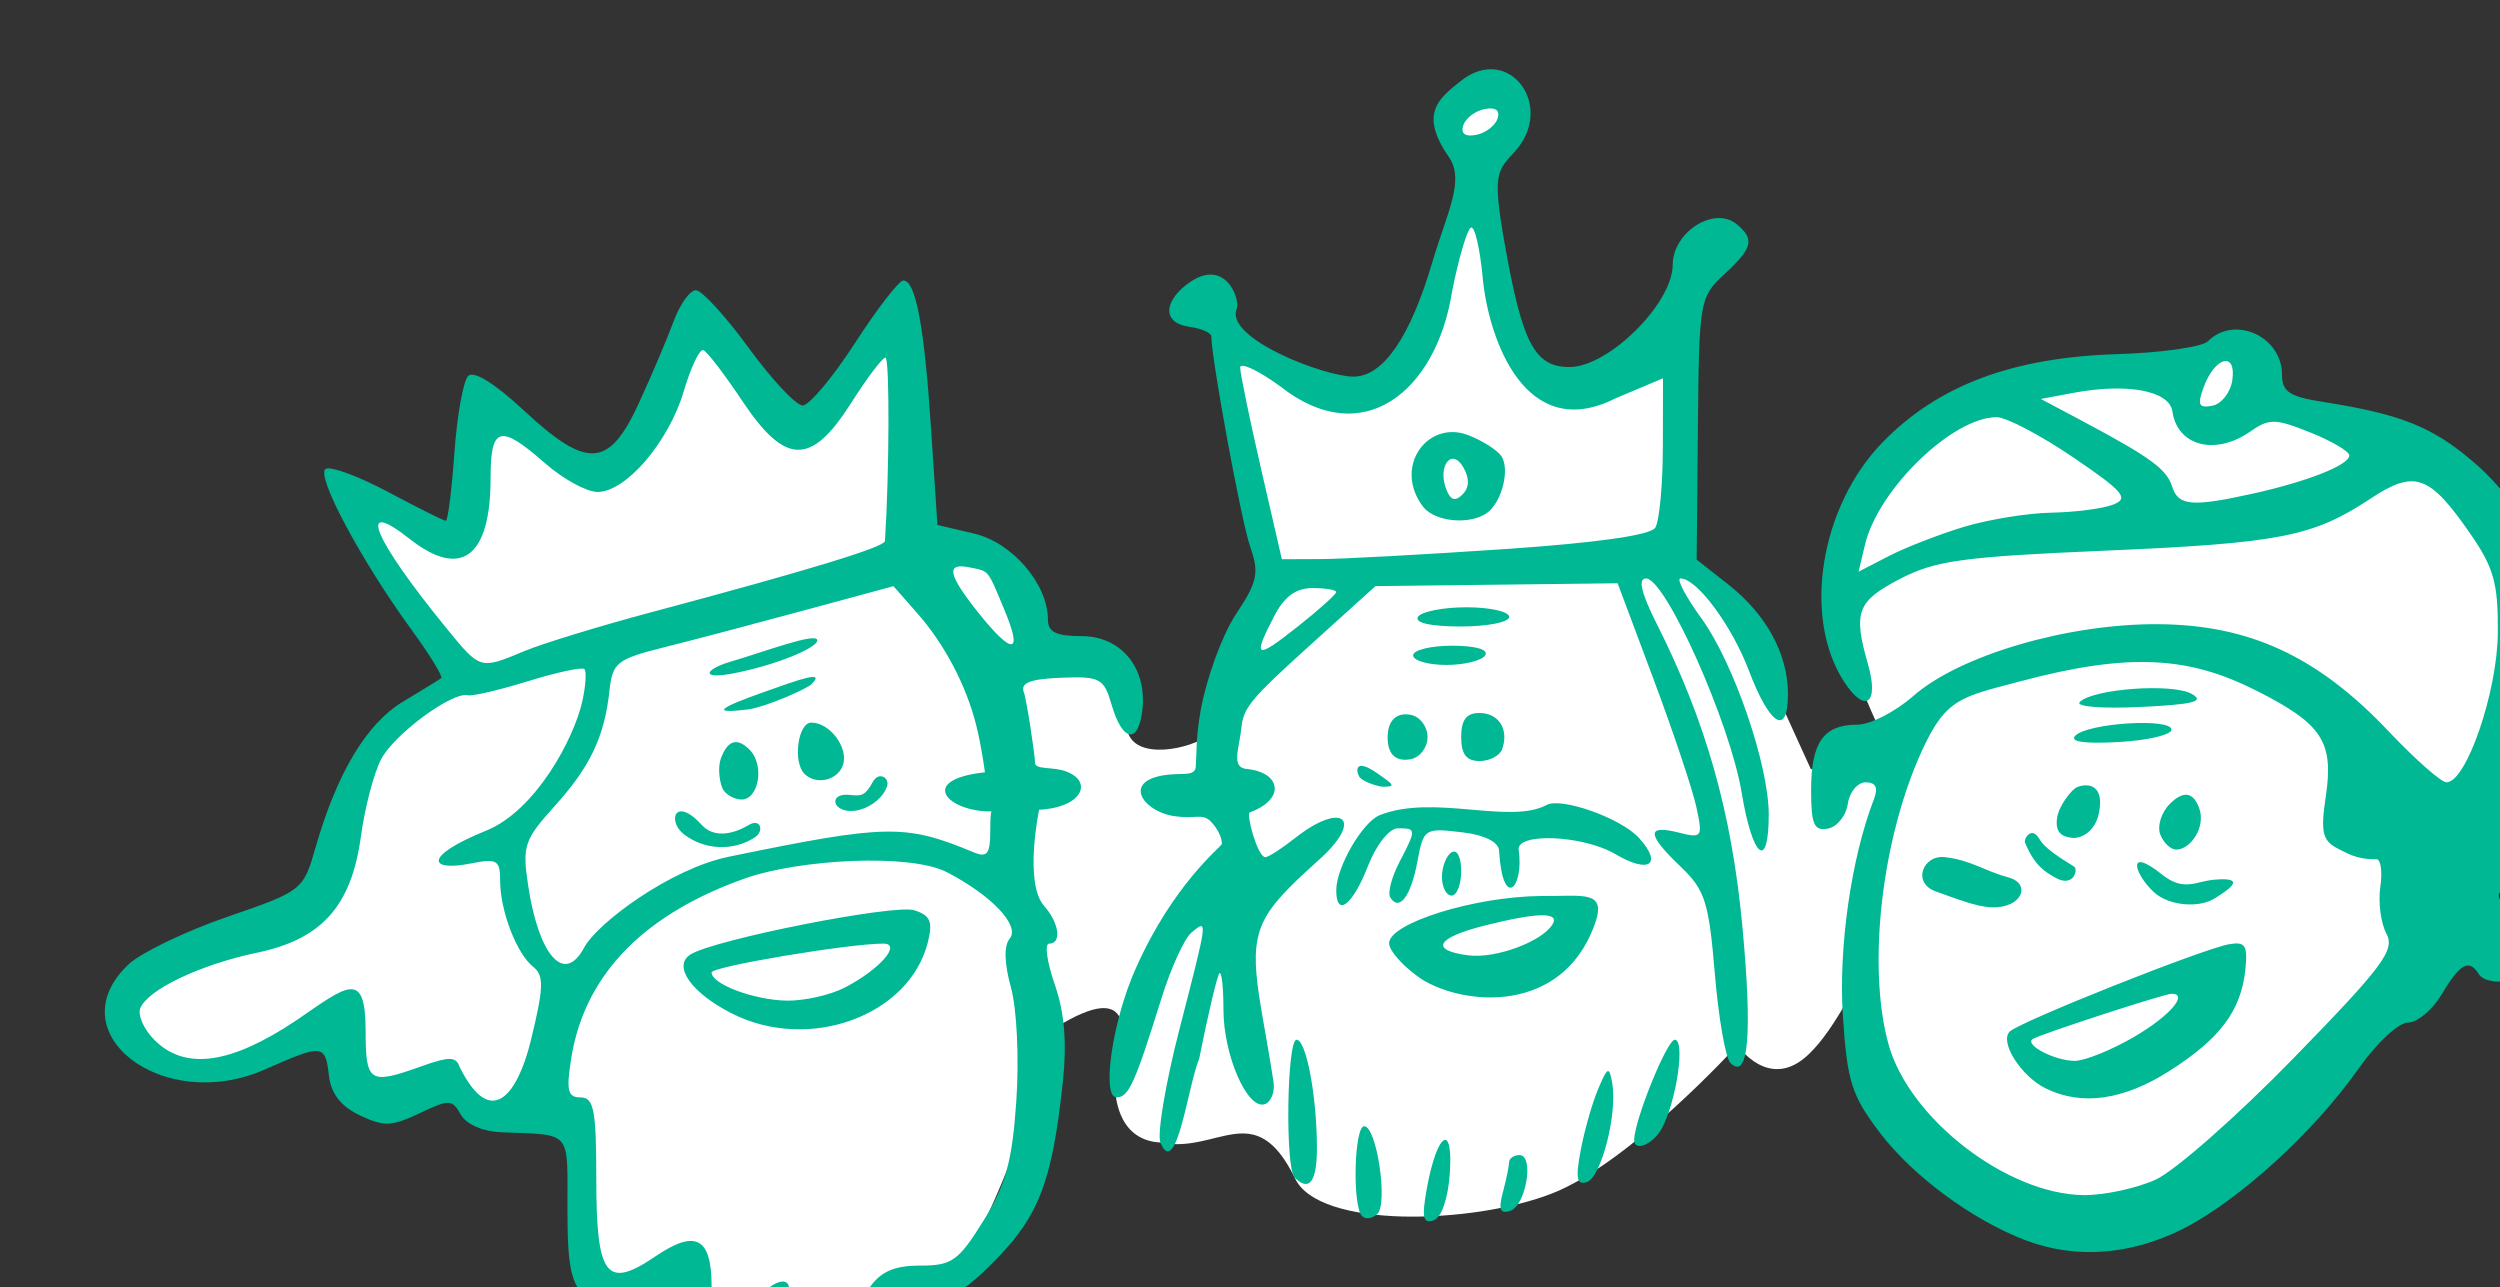 <?xml version="1.0" ?><svg height="172.826mm" viewBox="0 0 335.716 172.826" width="335.716mm" xmlns="http://www.w3.org/2000/svg">
    <rect x="0" y="0" width="335.716" height="172.826" fill="#333333" stroke="none"/>
    <path d="m 33957.566,22621.939 c 0,0 -47.511,-70.183 -54.021,-83.522 -6.51,-13.338 52.636,11.344 52.636,11.344 l 12.466,-67.44 67.18,35.528 43.355,-79.907 54.713,57.468 47.234,-61.457 7.203,124.036 c 0,0 37.815,-6.732 48.203,11.468 10.389,18.2 18.284,41.138 18.284,41.138 0,0 29.365,-9.474 35.322,9.224 5.956,18.699 5.402,27.176 5.402,27.176 3.697,15.657 32.363,9.433 41.731,2.046 l 30.26,-81.331 -21.572,-122.163 69.95,36.026 c 0,0 23.686,-9.723 31.443,-35.154 7.757,-25.43 23.271,-84.394 23.271,-84.394 0,0 -19.392,-11.593 -14.821,-28.173 4.571,-16.579 35.818,-11.883 39.353,3.096 3.536,14.98 -20.377,25.576 -20.377,25.576 0,0 13.852,86.887 20.639,98.48 6.787,11.593 23.314,19.917 47.452,9.716 24.138,-10.201 38.704,-42.002 38.704,-42.002 l -7.756,126.902 c 0,0 26.872,19.696 36.845,42.01 9.973,22.314 31.304,69.061 31.304,69.061 l 37.676,-14.086 c 0,0 -22.162,-44.254 -24.794,-73.674 -2.632,-29.419 18.422,-73.05 63.024,-95.114 44.602,-22.065 116.076,-17.826 116.076,-17.826 0,0 9.835,-14.336 24.656,-12.466 14.821,1.87 8.311,25.555 8.311,25.555 0,0 70.504,10.845 96.268,34.156 25.764,23.311 45.156,37.148 30.612,117.553 -14.545,80.405 -51.39,145.726 -101.809,201.075 -50.42,55.348 -83.386,88.881 -138.792,56.844 -55.406,-32.037 -83.663,-48.617 -85.603,-88.632 -1.939,-40.016 -6.228,-9.122 -26.451,10.699 -20.223,19.821 -36.423,-4.329 -36.423,-4.329 0,0 -54.05,59.521 -93.926,75.15 -39.876,15.629 -118.963,18.222 -130.47,-8.089 -20.285,-41.012 -38.982,-11.739 -68.026,-17.727 -23.062,-1.167 -22.812,-27.042 -22.812,-27.042 6.555,-29.873 9.724,-55.776 -29.963,-31.4 0,0 -36.147,123.034 -59.556,129.017 -23.409,5.984 -36.429,17.577 -45.433,20.444 -9.003,2.867 -37.814,-10.097 -37.814,-10.097 0,0 -18.561,25.804 -27.703,21.441 -9.142,-4.363 -19.947,-30.915 -19.947,-30.915 0,0 -34.628,16.953 -41.416,1.246 -6.787,-15.707 -8.588,-82.648 -8.588,-82.648 0,0 -24.517,0.249 -39.753,-0.998 -15.237,-1.246 -32.274,-18.075 -32.274,-18.075 0,0 -22.163,23.685 -32.829,11.967 -10.665,-11.718 -19.807,-42.259 -19.807,-42.259 0,0 -37.815,20.818 -58.315,23.934 -20.5,3.117 -47.649,-8.352 -48.203,-27.425 -0.554,-19.072 11.773,-20.319 48.757,-37.647 36.984,-17.327 41.277,-3.864 59.146,-55.971 17.868,-52.108 61.778,-77.413 61.778,-77.413 z" fill="#FFFFFF" paint-order="markers stroke fill" transform="translate(62.025,-61.754) matrix(0.265,0,0,0.265,-8998.963,-5841.605)"/>
    <path d="m 34068.787,22949.814 c -5.515,-14.621 -7.626,-15.044 -31.005,-6.272 -3.141,1.18 -10.264,-2.41 -15.83,-7.972 -8.44,-8.445 -10.113,-16.156 -10.113,-46.643 0,-39.785 2.508,-36.893 -33.216,-38.313 -9.708,-0.387 -18.039,-3.989 -20.851,-9.015 -4.343,-7.754 -5.874,-7.801 -20.911,-0.631 -14.051,6.702 -18.104,6.838 -30.278,1.029 -9.57,-4.568 -14.551,-10.975 -15.6,-20.065 -1.848,-16.032 -3.079,-16.152 -32.426,-3.167 -51.817,22.919 -105.821,-18.77 -69.056,-53.308 6.278,-5.898 28.741,-16.702 49.914,-24.003 38.175,-13.164 38.551,-13.463 44.782,-35.17 10.844,-37.791 25.841,-62.795 44.326,-73.902 9.664,-5.805 18.379,-11.166 19.373,-11.915 0.989,-0.749 -5.859,-11.874 -15.216,-24.72 -25.488,-34.997 -48.509,-78.142 -43.381,-81.31 2.488,-1.541 16.794,3.748 31.783,11.747 14.993,8.002 28.106,14.548 29.137,14.548 1.029,0 2.979,-15.498 4.335,-34.439 1.354,-18.942 4.503,-36.481 7.001,-38.976 2.802,-2.8 13.539,3.85 28.083,17.393 32.256,30.038 43.242,29.352 58.414,-3.633 6.469,-14.063 14.383,-32.69 17.583,-41.397 3.203,-8.704 8.295,-15.804 11.318,-15.776 3.025,0.04 15.06,13.175 26.747,29.22 11.692,16.042 23.986,29.169 27.324,29.169 3.342,0 15.285,-14.245 26.546,-31.656 11.257,-17.407 22.266,-31.651 24.461,-31.651 6.318,0 10.621,23.005 14.083,75.316 l 3.214,48.533 18.69,4.405 c 19.237,4.529 37.258,25.504 37.294,43.409 0,6.48 4.081,8.521 16.952,8.521 20.135,0 33.356,16.012 30.903,37.427 -2.012,17.553 -10.085,16.216 -15.557,-2.576 -3.937,-13.529 -5.789,-14.522 -25.618,-13.758 -15.58,0.599 -20.701,2.582 -18.89,7.309 1.371,3.564 5.669,31.807 5.669,35.672 0,3.868 9.063,1.946 15.758,4.492 14.31,5.438 7.432,18.524 -13.686,19.405 0,0 -7.769,37.08 2.562,48.769 7.645,8.648 9.011,19.098 2.495,19.098 -2.363,0 -1.066,9.314 2.882,20.695 5.001,14.408 6.223,29.577 4.036,49.917 -5.297,49.228 -11.907,66.898 -33.248,88.874 -16.677,17.178 -23.237,20.699 -38.562,20.699 -10.153,0 -18.463,2.115 -18.463,4.696 0,7.462 -18.963,15.604 -28.957,12.434 -5.007,-1.589 -10.402,-6.268 -11.983,-10.395 -2.335,-6.081 -0.183,-6.918 11.249,-4.405 11.297,2.484 15.713,0.851 22.01,-8.134 5.8,-8.273 12.608,-11.242 25.774,-11.242 16.035,0 19.356,-2.356 31.982,-22.692 11.384,-18.335 14.591,-30.034 16.688,-60.875 1.457,-21.433 0.255,-46.583 -2.721,-57.336 -3.405,-12.276 -3.639,-21.173 -0.65,-24.775 5.419,-6.534 -8.986,-21.801 -31.74,-33.635 -18.788,-9.77 -75.146,-6.495 -102.152,3.034 -49.008,17.291 -81.185,46.848 -88.267,91.13 -2.634,16.469 -1.809,19.927 4.741,19.927 6.691,0 7.929,6.355 7.929,40.798 0,50.097 5.011,56.714 30.063,39.691 20.296,-13.789 28.375,-9.472 28.375,15.161 0,21.056 7.119,24.313 20.217,9.251 19.306,-22.207 27.141,-9.752 8.648,13.756 -14.751,18.754 -37.553,17.856 -44.964,-1.768 z m -75.689,-144.917 c 6.764,-27.61 6.991,-33.687 1.409,-38.114 -8.418,-6.68 -16.761,-28.39 -16.761,-43.628 0,-10.442 -1.61,-11.413 -14.609,-8.814 -21.681,4.337 -24.769,-3.505 7.675,-16.673 24.874,-10.095 44.394,-46.484 48.598,-65.629 1.702,-7.748 2.161,-15.016 1.022,-16.156 -1.135,-1.139 -13.948,1.604 -28.463,6.101 -14.518,4.491 -28.226,7.706 -30.465,7.147 -7.991,-2.002 -37.678,19.905 -44.176,32.601 -3.641,7.108 -8.189,24.519 -10.106,38.69 -4.802,35.45 -19.77,52.296 -52.554,59.141 -28.866,6.026 -55.685,18.802 -59.309,28.251 -1.348,3.507 1.884,10.705 7.184,16.001 15.524,15.527 38.501,12.371 71.778,-9.85 25.739,-17.616 35.131,-26.242 35.25,4.871 0,26.674 1.793,27.825 28.449,18.263 13.648,-4.897 17.374,-4.88 19.043,0.08 16.505,33.515 29.839,12.552 36.035,-12.282 z m 27.195,-47.873 c 6.644,-12.411 43.588,-39.946 73.32,-46.06 80.152,-16.481 89.348,-16.649 123.977,-2.28 7.009,2.908 8.522,0.939 8.522,-11.066 0,-11.517 0.884,-9.611 0.884,-9.611 -22.249,0.413 -38.323,-16.038 -3.608,-19.831 0,0 -1.517,-12.28 -4.356,-23.662 -5.032,-20.189 -16,-41.1 -29.789,-56.787 l -12.199,-13.879 -44.862,12.177 c -24.672,6.698 -56.675,15.135 -71.117,18.747 -24.116,6.038 -26.384,7.813 -27.893,21.803 -2.539,23.547 -9.686,38.631 -27.853,58.781 -15.482,17.17 -16.451,20.122 -13.324,40.608 5.251,34.405 18.014,50.28 28.298,31.06 z m 50.683,-57.34 c -8.7,-6.636 -4.772,-19.798 8.908,-4.852 8.709,9.515 22.657,0.723 23.829,0.04 6.158,-3.571 7.85,3.114 3.194,6.209 -10.344,6.876 -25.043,6.906 -35.931,-1.4 z m 84.235,-20.019 c 6.049,0.756 7.743,-0.1 11.388,-6.653 3.091,-5.56 8.608,-1.901 7.218,2.232 -2.223,6.611 -9.941,11.687 -16.428,12.436 -11.421,1.318 -13.743,-9.46 -2.178,-8.015 z m -64.938,-3.617 c -1.541,-4.017 -2.288,-10.725 -0.568,-15.217 2.874,-7.488 7.236,-11.297 14.38,-4.152 8.032,8.031 4.545,26.033 -4.592,25.28 -3.974,-0.328 -8.06,-3.039 -9.22,-5.911 z m 41.689,-7.077 c -6.018,-6.015 -3.356,-25.972 3.46,-25.972 9.62,0 19.226,13.196 15.906,21.852 -2.911,7.586 -13.624,9.866 -19.366,4.12 z m -19.243,-41.925 c 16.352,-5.785 30.102,-10.816 22.904,-3.616 -2.627,2.625 -22.87,11.482 -32.163,12.895 -19.847,2.39 -14.627,-0.828 9.259,-9.279 z m -18.095,-14.965 c 16.731,-4.882 43.829,-15.183 43.829,-10.741 0,3.86 -21.597,12.759 -42.89,16.773 -16.688,3.148 -14.084,-2.196 -0.939,-6.032 z m -104.737,-5.277 c 9.182,-3.835 38.149,-12.708 64.37,-19.709 80.018,-21.366 118.277,-33.033 118.478,-36.115 2.242,-34.79 2.399,-93.017 0.256,-92.947 -1.582,0.04 -9.446,10.457 -17.481,23.131 -20.173,31.816 -33.325,31.501 -55.178,-1.307 -8.918,-13.391 -17.746,-24.918 -19.62,-25.616 -1.87,-0.693 -6.333,8.66 -9.913,20.787 -7.592,25.716 -29.293,51.093 -43.691,51.093 -5.529,0 -17.541,-6.573 -26.691,-14.609 -22.765,-19.99 -27.528,-18.668 -27.528,7.626 0,40.049 -14.946,51.269 -40.995,30.779 -27.324,-21.494 -18.532,-0.255 18.851,45.513 16.962,20.775 16.779,20.72 39.153,11.374 z m 243.441,-20.775 c -8.853,-21.184 -7.541,-19.588 -17.852,-21.703 -11.995,-2.458 -10.801,3.689 4.423,22.769 17.531,21.977 22.879,21.549 13.429,-1.066 z m 181.168,307.04 c -4.996,-4.999 -4.007,-45.535 1.114,-45.535 6.257,0 12.133,38.94 6.698,44.378 -2.465,2.465 -5.982,2.988 -7.812,1.157 z m 32.916,-14.471 c 5.174,-28.142 13.393,-33.189 11.545,-7.092 -0.917,12.933 -4.219,22.422 -8.272,23.758 -5.348,1.762 -6.028,-1.698 -3.273,-16.666 z m 38.434,2.459 c 1.71,-6.384 3.137,-13.251 3.174,-15.261 0.04,-2.008 2.404,-3.651 5.259,-3.651 7.598,0 3.324,25.636 -4.715,28.276 -5.088,1.677 -6.034,-0.708 -3.718,-9.364 z m -105.522,-7.55 c -4.843,-4.842 -3.923,-69.802 0.987,-69.802 4.904,0 10.248,28.343 10.325,54.787 0.04,17.192 -3.898,22.429 -11.312,15.015 z m 144.946,-13.693 c 1.878,-10.004 5.851,-23.981 8.832,-31.06 4.821,-11.447 5.618,-11.794 7.166,-3.134 2.747,15.34 -5.527,47.756 -12.809,50.184 -5.15,1.717 -5.851,-1.797 -3.189,-15.99 z m 225.755,45.614 c -26.897,-10.111 -57.405,-32.576 -74.115,-54.586 -14.38,-18.938 -16.567,-25.855 -18.766,-59.333 -2.268,-34.551 4.244,-79.927 15.75,-109.726 2.26,-5.848 0.942,-8.524 -4.197,-8.524 -4.117,0 -8.186,4.908 -9.044,10.908 -0.854,5.998 -5.392,11.638 -10.077,12.532 -7.064,1.344 -8.521,-2.019 -8.521,-19.675 0,-24.07 6.341,-32.985 23.463,-32.985 6.476,0 19.194,-6.512 28.259,-14.475 23.54,-20.666 78.121,-36.71 123.978,-36.44 46.426,0.256 81.043,16.326 116.859,54.192 13.492,14.27 26.725,25.943 29.402,25.943 10.102,0 25.822,-45.839 26.031,-75.898 0.182,-25.027 -2.013,-32.839 -14.051,-50.21 -20.706,-29.873 -28.109,-32.448 -50.582,-17.576 -29.056,19.226 -45.897,22.514 -134.83,26.312 -71.632,3.062 -85.576,4.987 -103.484,14.289 -21.797,11.326 -23.825,16.757 -16.187,43.394 5.694,19.848 -1.421,25.103 -12.038,8.898 -21.334,-32.558 -12.353,-88.849 19.387,-121.502 28.04,-28.855 65.874,-43.07 118.915,-44.68 22.375,-0.679 43.084,-3.637 46.02,-6.575 13.346,-13.342 37.482,-2.439 37.482,16.93 0,8.688 3.699,11.157 20.698,13.831 39.549,6.22 55.422,12.561 76.402,30.52 36.52,31.261 48.621,79.086 31.811,125.742 -9.437,26.199 -9.225,26.954 6.648,23.78 15.703,-3.141 30.016,7.679 30.016,22.686 0,7.626 -3.192,9.058 -18.218,8.174 -17.258,-1.015 -18.347,-0.219 -20.695,15.505 -1.512,10.091 -5.936,17.775 -11.312,19.649 -8.075,2.816 -7.739,4.26 3.908,16.828 7.006,7.56 12.057,17.297 11.221,21.64 -1.67,8.66 -26.163,12.919 -30.831,5.361 -4.788,-7.742 -9.539,-5.167 -18.521,10.041 -4.748,8.036 -12.516,14.61 -17.268,14.61 -4.777,0 -15.906,10.336 -24.899,23.131 -22.846,32.506 -61.339,67.541 -89.762,81.704 -26.195,13.054 -53.778,15.008 -78.852,5.585 z m 65.608,-30.822 c 9.782,-4.435 41.248,-32.15 69.922,-61.588 45.458,-46.659 51.484,-54.754 47.011,-63.11 -2.82,-5.274 -4.201,-15.91 -3.068,-23.638 1.135,-7.73 0.256,-14.051 -1.965,-14.051 -7.832,0 -11.425,-1.013 -20.106,-5.658 -7.222,-3.864 -8.215,-8.423 -5.618,-25.746 4.219,-28.124 -1.574,-37.042 -35.052,-53.982 -33.957,-17.182 -63.817,-19.635 -119.841,-4.731 -29.766,7.918 -37.485,8.451 -49.683,35.1 -20.501,44.788 -27.864,109.514 -16.929,148.895 10.438,37.587 59.991,75.872 98.805,76.343 10.311,0.102 26.747,-3.401 36.524,-7.834 z m -55.505,-46.146 c -12.623,-6.132 -23.756,-23.591 -18.424,-28.893 5.019,-4.993 97.841,-41.945 111.191,-44.264 8.204,-1.425 9.497,0.613 8.204,12.918 -2.192,20.867 -12.875,35.066 -38.691,51.441 -23.112,14.657 -44.109,17.623 -62.28,8.798 z m 44.855,-26.355 c 17.758,-10.402 27.543,-21.707 18.796,-21.707 -3.744,0 -68.053,20.976 -70.577,23.021 -3.813,3.086 11.389,10.914 21.345,10.994 5.121,0.04 18.818,-5.496 30.436,-12.308 z m -100.684,-73.535 c -12.324,-4.343 -6.5,-18.686 4.536,-17.403 13.248,1.541 19.567,6.811 32.313,10.322 11.69,3.22 6.782,15.584 -8.473,15.13 -7.897,-0.235 -18.527,-4.578 -28.376,-8.049 z m 110.201,0.105 c -9.744,-9.228 -13.73,-23.155 4.324,-8.742 11.243,8.976 17.052,3.422 26.825,2.632 16.162,-1.305 7.849,4.571 -0.196,9.584 -7.75,4.83 -23.133,3.931 -30.953,-3.474 z m -65.066,-24.942 c -0.717,-1.751 3.363,-8.814 7.471,-1.523 3.324,5.9 16.858,13.116 17.659,13.935 1.765,1.802 -0.77,10.548 -9.733,5.427 -4.931,-2.817 -10.474,-5.807 -15.397,-17.839 z m 68.552,-4.068 c -1.622,-4.226 0.558,-11.187 4.843,-15.472 7.144,-7.143 11.902,-5.653 14.776,1.834 3.798,9.896 -4.374,21.323 -11.497,21.323 -2.845,0 -6.5,-3.459 -8.122,-7.685 z m -52.293,-8.329 c 0.894,-6.327 7.531,-14.581 10.092,-15.613 6.026,-2.427 14.023,-0.905 11.092,13.229 -2.049,9.882 -9.53,12.91 -13.528,12.445 -4.665,-0.542 -8.77,-2.179 -7.656,-10.061 z m 9.282,-41.76 c 6.57,-6.425 48.702,-9.025 48.702,-3.007 0,2.627 -12.054,5.45 -26.788,6.272 -17.502,0.979 -25.096,-0.146 -21.914,-3.265 z m 2.231,-17.042 c 6.725,-6.688 46.861,-9.599 56.668,-4.113 6.906,3.868 1.022,5.373 -25.98,6.654 -19.591,0.932 -33.059,-0.183 -30.688,-2.541 z m -58.954,-88.659 c 12.447,-3.777 32.496,-7.046 44.549,-7.261 12.054,-0.219 26.174,-2.063 31.382,-4.102 8.112,-3.173 5.194,-6.604 -20.432,-24.007 -16.443,-11.166 -33.85,-20.293 -38.686,-20.282 -22.394,0.04 -60.072,36.582 -66.731,64.706 l -3.217,13.59 15.253,-7.885 c 8.388,-4.336 25.435,-10.979 37.882,-14.759 z m 146.816,-16.948 c 27.76,-6.165 48.698,-14.467 48.698,-19.306 0,-2.064 -8.893,-7.309 -19.766,-11.659 -17.722,-7.092 -20.855,-7.147 -30.301,-0.529 -17.754,12.436 -37.031,7.488 -39.567,-10.154 -1.508,-10.494 -22.955,-14.49 -50.274,-9.361 l -16.386,3.072 21.111,11.227 c 34.472,18.333 42.621,24.292 45.472,33.281 3.088,9.715 10.075,10.3 41.013,3.429 z m -10.548,-57.58 c 2.071,-14.558 -8.802,-11.841 -14.526,3.631 -3.348,9.054 -2.552,10.767 4.406,9.441 4.672,-0.891 9.226,-6.771 10.12,-13.072 z m -303.123,385.19 c 0,-9.789 16.618,-50.832 20.582,-50.832 5.427,0 0.891,31.003 -6.579,44.958 -4.28,8 -14.003,12.079 -14.003,5.874 z m -240.099,1.243 c -1.681,-4.379 2.628,-30.038 9.58,-57.013 14.69,-57.037 14.605,-56.361 6.15,-49.341 -3.569,2.962 -10.428,18.02 -15.242,33.467 -13.426,43.07 -16.567,50.002 -22.66,50.002 -7.793,0 -2.063,-39.001 9.549,-64.97 19.302,-43.688 43.776,-62.126 43.794,-63.46 -0.07,-6.198 -6.136,-11.899 -6.136,-11.899 -4.485,-3.55 -7.316,-0.619 -17.88,-2.15 -16.253,-2.357 -27.389,-18.682 -2.601,-21.093 7.334,-0.714 13.04,0.823 13.398,-4.039 0.537,-7.299 -0.08,-13.998 2.432,-28.26 2.886,-16.378 10.917,-38.351 17.853,-48.829 11.059,-16.714 11.946,-20.944 7.227,-34.476 -4.426,-12.689 -19.555,-94.711 -19.624,-106.394 0,-1.823 -4.949,-4.014 -10.975,-4.869 -15.041,-2.138 -12.481,-13.957 0.04,-22.598 17.96,-12.394 25.778,8.419 23.744,13.605 -5.853,14.924 44.6,34.22 59.191,34.22 15.03,0 28.723,-19.869 39.973,-57.997 7.483,-25.366 16.666,-41.351 8.323,-53.399 -15.084,-21.781 -5.192,-29.53 6.305,-38.578 24.308,-19.116 48.284,13.178 26.852,36.303 -8.726,9.415 -10.983,11.279 -4.96,45.492 9.04,51.392 15.259,63.31 33.043,63.31 19.712,0 52.197,-32.193 52.252,-51.781 0.04,-16.632 21.092,-30 32.426,-20.595 9.247,7.673 8.181,11.976 -6.278,25.387 -12.514,11.6 -12.788,13.208 -13.393,78.214 l -0.619,66.368 15.925,12.506 c 19.405,15.238 30.341,35.293 30.341,55.641 0,21.645 -9.164,16.104 -19.825,-11.983 -8.679,-22.861 -26.323,-46.621 -34.625,-46.621 -2.228,0 2.56,9.128 10.643,20.282 16.323,22.532 34.066,74.233 34.066,99.256 0,28.879 -8.196,22.311 -13.715,-10.984 -5.858,-35.366 -38.529,-108.546 -48.457,-108.55 -4.211,0 -2.469,7.346 5.483,23.127 24.796,49.224 37.853,95.266 43.274,152.598 5.223,55.214 3.178,78.955 -6.012,69.77 -2.473,-2.477 -6.03,-22.873 -7.9,-45.327 -3.028,-36.273 -4.953,-42.303 -17.257,-54.067 -17.193,-16.429 -17.555,-21.473 -1.25,-17.379 12.093,3.036 12.466,2.51 9.16,-12.863 -1.892,-8.818 -11.644,-37.945 -21.67,-64.728 l -18.229,-48.698 -61.357,0.723 -61.36,0.724 -34.227,30.932 c -28.826,26.045 -32.695,30.802 -33.68,40.577 -1.1,10.914 -5.471,20.379 2.646,21.152 17.216,1.639 20.022,15.197 1.583,21.996 -1.99,0.734 3.846,22.321 7.752,22.688 1.578,0.148 8.455,-4.383 15.263,-9.741 23.226,-18.27 34.771,-10.238 13.719,9.54 -6.582,6.18 -19.289,16.733 -26.451,27.068 -13.232,19.092 -5.778,38.301 1.731,87.018 0.781,5.069 -1.192,10.138 -4.384,11.267 -8.788,3.112 -20.983,-24.69 -20.983,-47.836 0,-11.293 -0.916,-19.612 -2.042,-18.491 -1.125,1.125 -5.748,20.664 -10.274,43.423 -5.472,12.467 -11.516,61.818 -19.652,42.353 z m 89.129,-278.933 c 0,-1.114 -5.42,-2.028 -12.049,-2.028 -8.418,0 -14.288,4.332 -19.478,14.369 -11.045,21.359 -9.365,22.071 12.049,5.113 10.712,-8.488 19.478,-16.341 19.478,-17.454 z m 85.037,-21.744 c 47.043,-3.199 74.194,-7.056 76.627,-10.879 2.071,-3.263 3.799,-21.628 3.839,-40.816 l 0.08,-34.889 -24.138,10.201 c -45.527,22.929 -64.048,-29.646 -67.153,-60.404 -1.411,-15.566 -4.161,-27.316 -6.114,-26.111 -1.951,1.206 -6.225,15.805 -9.497,32.442 -7.959,50.401 -45.182,81.141 -87.162,47.876 -11.113,-8.055 -20.209,-12.298 -20.209,-9.438 0,2.859 4.749,25.884 10.556,51.162 l 10.56,45.963 19.876,-0.08 c 10.936,-0.04 52.668,-2.305 92.743,-5.03 z m -40.853,-21.253 c -15.633,-20.187 1.922,-44.263 22.422,-36.619 7.452,2.831 15.19,7.754 17.192,10.932 4.368,6.939 -0.183,23.854 -7.75,28.843 -8.916,5.872 -25.758,4.203 -31.864,-3.156 z m 20.303,-20.059 c -5.814,-10.391 -13.334,-0.99 -8.754,10.943 2.151,5.606 4.536,6.377 8.24,2.67 3.454,-3.452 3.626,-8.053 0.514,-13.613 z m 17.244,-176.843 c 1.395,-4.193 -0.946,-5.947 -6.498,-4.869 -4.773,0.924 -9.664,4.632 -10.862,8.233 -1.395,4.193 0.946,5.946 6.497,4.872 4.774,-0.928 9.661,-4.63 10.863,-8.236 z m -388.168,453.356 c -20.553,-10.489 -29.99,-24.061 -20.747,-29.832 12.2,-7.612 103.215,-25.589 113.321,-22.379 8.17,2.593 9.525,5.75 6.928,16.155 -9.346,37.453 -60.473,55.981 -99.502,36.056 z m 57.452,-13.06 c 17.55,-9.076 29.073,-22.236 19.482,-22.243 -17.659,0 -87.038,11.628 -87.038,14.609 0,5.921 21.334,13.945 37.982,14.284 8.839,0.183 22.148,-2.812 29.574,-6.65 z m 292.318,-4.168 c -9.102,-6.136 -16.546,-14.354 -16.546,-18.262 0,-10.201 43.391,-23.689 77.009,-23.945 21.41,0.244 34.153,-3.518 26.782,15.453 -16.601,44.146 -65.239,40.386 -87.245,26.754 z m 66.219,-27.777 c 3.951,-6.391 -7.521,-6.209 -34.345,0.545 -24.54,6.18 -28.024,12.564 -8.243,15.102 13.701,1.762 37.157,-6.855 42.588,-15.647 z m -109.552,-17.319 c 0,-11.72 13.383,-34.768 22.134,-38.128 27.226,-10.72 65.366,4.821 84.243,-4.989 7.119,-4.398 37.88,6.469 47.076,16.633 12.126,13.393 5.084,18.248 -11.907,8.207 -16.494,-9.74 -50.377,-11.092 -49.092,-2.176 2.762,19.167 -8.132,31.046 -9.971,0.207 -0.243,-4.071 -7.071,-7.739 -18.098,-9.068 -19.722,-2.378 -20.11,-2.134 -23.291,14.836 -3.306,17.619 -9.208,25.399 -13.722,18.09 -1.388,-2.242 0.654,-10.201 4.532,-17.677 8.784,-16.93 8.766,-17.357 -0.639,-17.357 -4.459,0 -10.917,8.197 -15.351,19.478 -7.728,19.684 -15.914,25.82 -15.914,11.933 z m 53.571,-6.776 c 0,-5.196 2.191,-10.806 4.869,-12.461 2.761,-1.706 4.871,2.384 4.871,9.452 0,6.856 -2.191,12.462 -4.871,12.462 -2.678,0 -4.869,-4.255 -4.869,-9.453 z m -41.907,-50.826 c -1.706,-2.761 -2.434,-9.807 9.263,-1.599 7.397,5.191 9.979,6.727 2.974,6.727 -2.52,0 -10.601,-2.484 -12.237,-5.128 z m 14.369,-19.76 c 0,-9.654 5.327,-12.791 11.711,-11.564 4.686,0.906 8.522,5.965 8.522,11.25 0,5.284 -3.836,10.344 -8.522,11.246 -6.384,1.23 -11.711,-1.279 -11.711,-10.932 z m 37.278,-0.314 c 0,-8.7 2.63,-12.174 9.22,-12.174 9.824,0 15.058,8.262 11.57,18.262 -1.168,3.346 -6.323,6.085 -11.458,6.085 -6.709,0 -9.332,-3.421 -9.332,-12.173 z m -24.351,-41.392 c 0,-2.682 8.895,-4.873 19.768,-4.873 11.936,0 18.575,1.929 16.757,4.873 -1.654,2.676 -10.552,4.867 -19.766,4.867 -9.216,0 -16.759,-2.191 -16.759,-4.867 z m 2.437,-19.484 c 1.654,-2.676 12.74,-4.867 24.635,-4.867 11.896,0 21.626,2.191 21.626,4.867 0,2.682 -11.084,4.873 -24.635,4.873 -15.184,0 -23.481,-1.87 -21.626,-4.873 z" fill="#00B894" transform="translate(62.025,-61.754) matrix(0.265,0,0,0.265,-8998.963,-5841.605)"/>
</svg>